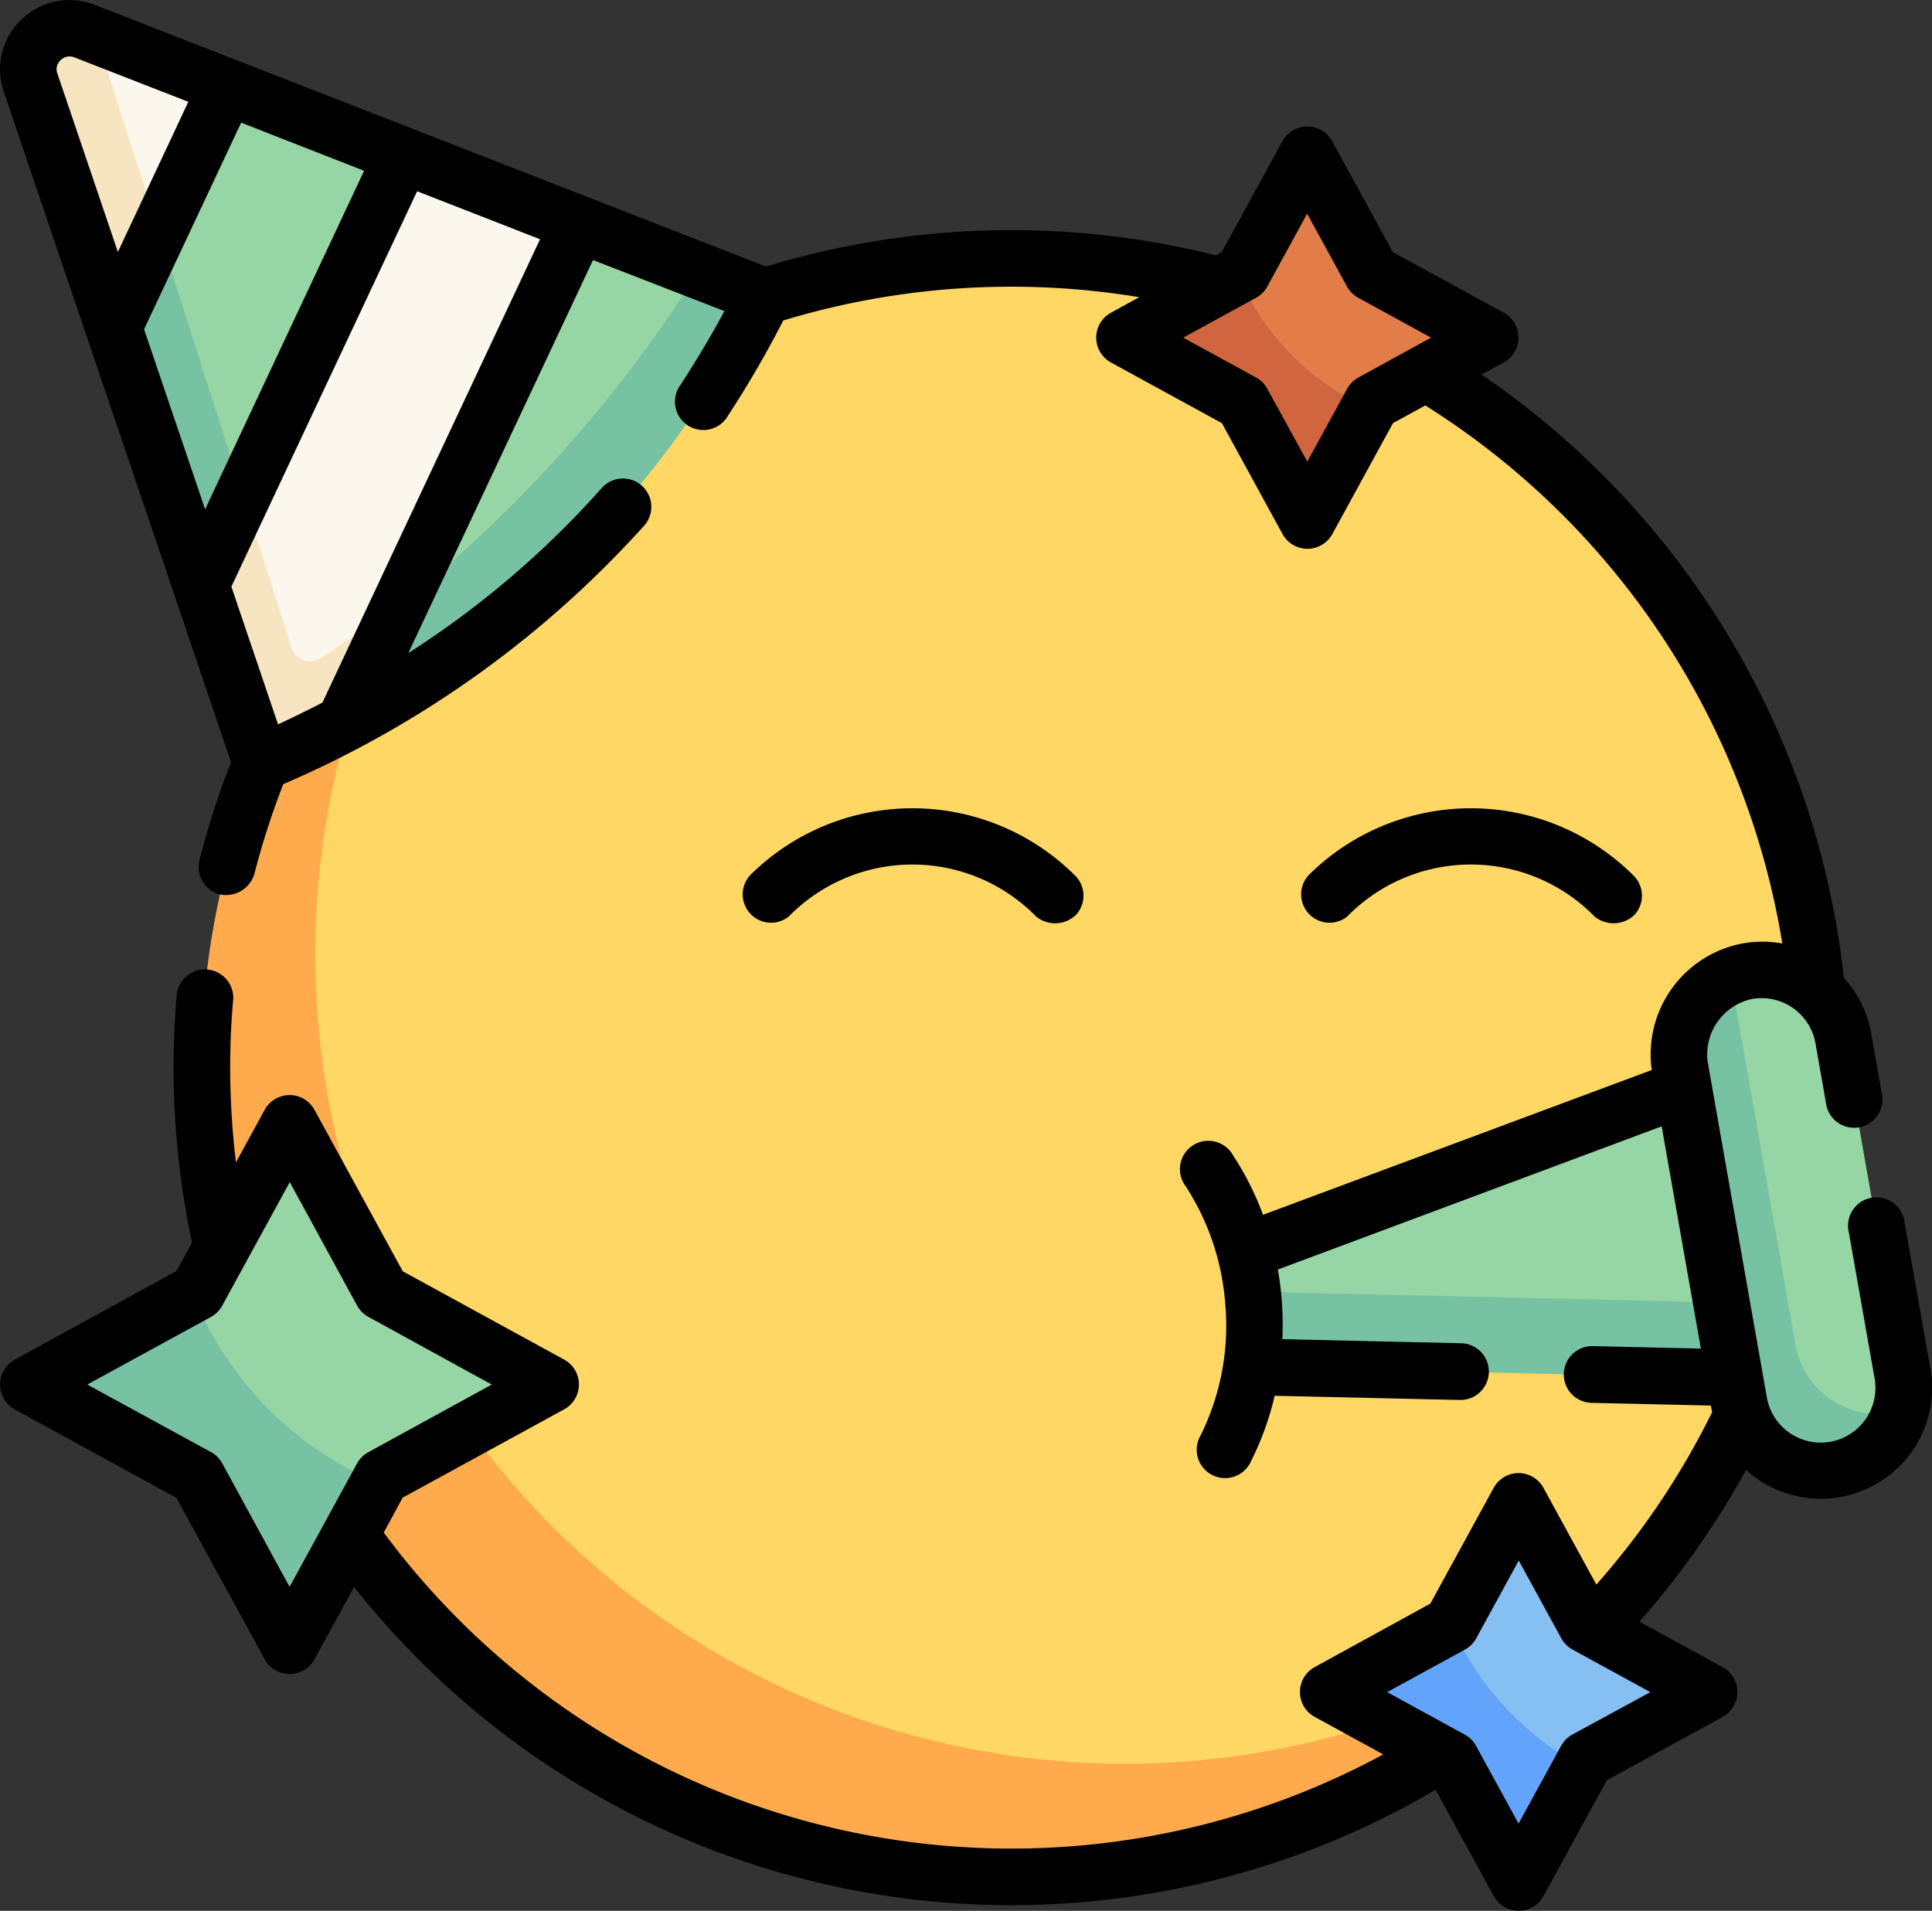 <svg xmlns="http://www.w3.org/2000/svg" width="40.857" height="40.412" viewBox="0 0 40.857 40.412">
  <rect x="0" y="0" width="40.857" height="40.412" fill="#333333" stroke="none"/>
  <g id="party" transform="translate(0 -2.788)">
    <g id="Group_63" data-name="Group 63" transform="translate(0.596 3.384)">
      <path id="Path_335" data-name="Path 335" d="M97.751,88.375a17.075,17.075,0,0,1-5.763,12.809c-3.021,2.68-6.661,3.182-11.017,3.182-9.453,0-16.582-6.594-16.582-16.047,0-3.687.294-7.045,2.277-9.839a17.117,17.117,0,0,1,31.084,9.895Z" transform="translate(-59.848 -66.392)" fill="#ffd764"/>
      <path id="Path_336" data-name="Path 336" d="M81.4,146.333a17.117,17.117,0,0,1-21.657-26.514,17.12,17.12,0,0,0,21.292,25.956c.995-.531,1.254-.168.365.557Z" transform="translate(-49.799 -111.077)" fill="#ffaa4d"/>
      <path id="Path_337" data-name="Path 337" d="M27.931,16.43A16.82,16.82,0,0,1,18.882,25.1a.319.319,0,0,1-.431-.191L14,11.551c-.233-.7-.12-1.436.567-1.169l3.011,1.169,1.094,1.412L21.3,13l3.722,1.446,2.743,1.541A.32.32,0,0,1,27.931,16.43Z" transform="translate(-13.373 -10.32)" fill="#fcf7ed"/>
      <path id="Path_338" data-name="Path 338" d="M22.284,16.37a16.778,16.778,0,0,1-3.9,4.873c-1.325,1.245-2.44,2.74-4.093,3.634q-.792.428-1.631.8a.318.318,0,0,1-.431-.192l-1.139-3.4-.457-3.765L9.263,16.617,7.517,11.4A.869.869,0,0,1,8.66,10.322l.247.1,4.139,12.956a.4.4,0,0,0,.58.224,25.856,25.856,0,0,0,8.036-8.228l.454.553A.32.32,0,0,1,22.284,16.37Z" transform="translate(-7.47 -10.261)" fill="#f7e5c1"/>
      <path id="Path_339" data-name="Path 339" d="M112.438,64.056c-1.991,3.845-2.534,4.895-6.3,6.9l-.327-.946,3.8-8.087,2.545.988.556.776C112.438,64.056,112.526,63.887,112.438,64.056Z" transform="translate(-97.966 -57.797)" fill="#95d6a4"/>
      <path id="Path_340" data-name="Path 340" d="M36.065,27.122l-4.3,9.152-.457-3.765L29.933,30.8l2.409-5.126Z" transform="translate(-28.141 -24.446)" fill="#95d6a4"/>
      <g id="Group_62" data-name="Group 62" transform="translate(1.792 4.298)">
        <path id="Path_341" data-name="Path 341" d="M198.287,84.029a3.7,3.7,0,0,1-.217.431A4.128,4.128,0,0,0,198.287,84.029Z" transform="translate(-184.653 -82.44)" fill="#ffaa4d"/>
        <g id="Group_61" data-name="Group 61">
          <path id="Path_342" data-name="Path 342" d="M99.935,75a19.939,19.939,0,0,1-8.755,8.882L92.347,81.4a28.122,28.122,0,0,0,6.345-7.1l1.04.4A.322.322,0,0,1,99.935,75Z" transform="translate(-86.292 -73.487)" fill="#78c2a4"/>
          <path id="Path_343" data-name="Path 343" d="M32.68,69.7l-.918,1.953L29.93,66.178l.968-2.059Z" transform="translate(-29.93 -64.119)" fill="#78c2a4"/>
        </g>
      </g>
      <path id="Path_344" data-name="Path 344" d="M330.213,294.638l9.256-3.453,1.443,2.582-.362,3.547-4.419-1.021-5.567.794Z" transform="translate(-304.459 -268.768)" fill="#95d6a4"/>
      <path id="Path_345" data-name="Path 345" d="M340.547,336.2l-9.986-.227-.351-2.45.217-.081.134.935,9.7.22.59.772Z" transform="translate(-304.456 -307.65)" fill="#78c2a4"/>
      <path id="Path_346" data-name="Path 346" d="M454.536,269.955c-.955.168-1.462,0-1.63-.951l-1.059-6.791c-.146-.83-.335-1.933.416-2.237a1.757,1.757,0,0,1,2.391,1.322l1.247,7.073a1.748,1.748,0,0,1-.042.794C455.677,269.785,455.218,269.834,454.536,269.955Z" transform="translate(-416.264 -239.93)" fill="#95d6a4"/>
      <path id="Path_347" data-name="Path 347" d="M449.583,270.666a1.756,1.756,0,0,1-3.415-.184l-1.247-7.072a1.755,1.755,0,0,1,1.068-1.93l1.376,7.806a1.756,1.756,0,0,0,2.034,1.424A1.708,1.708,0,0,0,449.583,270.666Z" transform="translate(-409.989 -241.433)" fill="#78c2a4"/>
      <path id="Path_348" data-name="Path 348" d="M18.846,302.76l1.791,3.275a.159.159,0,0,0,.063.063l3.275,1.791a.16.16,0,0,1,0,.28L20.7,309.961a.16.16,0,0,0-.063.063l-.05.092-1.72,2.609a.16.16,0,0,1-.28,0L17,309.784a.159.159,0,0,0-.063-.063l-3.18-1.551a.16.16,0,0,1,0-.28l2.91-1.768.043-.024a.16.16,0,0,0,.063-.063l1.791-3.275A.16.16,0,0,1,18.846,302.76Z" transform="translate(-13.18 -279.343)" fill="#95d6a4"/>
      <path id="Path_349" data-name="Path 349" d="M16.871,349.844l-1.741,3.183a.159.159,0,0,1-.279,0l-1.791-3.275a.164.164,0,0,0-.064-.064L9.721,347.9a.159.159,0,0,1,0-.279l3.232-1.768A7.276,7.276,0,0,0,16.871,349.844Z" transform="translate(-9.465 -319.07)" fill="#78c2a4"/>
      <path id="Path_350" data-name="Path 350" d="M364.874,403.01l1.262,2.308a.159.159,0,0,0,.063.063l2.308,1.262a.16.16,0,0,1,0,.28l-2.308,1.262a.159.159,0,0,0-.063.063l-.058.105-1.213,1.84a.16.16,0,0,1-.28,0l-1.146-2.1a.159.159,0,0,0-.063-.063l-1.831-1.11a.16.16,0,0,1,0-.28l1.724-1.262a.16.16,0,0,0,.063-.063l1.262-2.308A.16.16,0,0,1,364.874,403.01Z" transform="translate(-333.214 -371.593)" fill="#86bff2"/>
      <path id="Path_351" data-name="Path 351" d="M359.339,436.368l-1.2,2.2a.159.159,0,0,1-.279,0l-1.262-2.308a.165.165,0,0,0-.064-.064l-2.308-1.262a.159.159,0,0,1,0-.279l2.308-1.262a.155.155,0,0,0,.034-.026A6.155,6.155,0,0,0,359.339,436.368Z" transform="translate(-326.475 -399.606)" fill="#62a4fb"/>
      <path id="Path_352" data-name="Path 352" d="M308.21,46.01l1.206,2.2a.16.16,0,0,0,.063.063l2.2,1.206a.16.16,0,0,1,0,.28l-2.2,1.206a.159.159,0,0,0-.063.063l-.045.082-1.161,1.827a.16.16,0,0,1-.28,0l-1.058-2.065a.159.159,0,0,0-.063-.063l-1.986-1.1a.16.16,0,0,1,0-.28l1.784-1.126.053-.029a.159.159,0,0,0,.063-.063l1.206-2.2A.159.159,0,0,1,308.21,46.01Z" transform="translate(-281.019 -43.081)" fill="#e27c48"/>
      <path id="Path_353" data-name="Path 353" d="M305.136,78.567l-1.162,2.123a.159.159,0,0,1-.279,0l-1.207-2.2a.16.16,0,0,0-.063-.063l-2.2-1.207a.159.159,0,0,1,0-.279l2.151-1.177a5.361,5.361,0,0,0,2.764,2.808Z" transform="translate(-276.784 -70.532)" fill="#d1653f"/>
    </g>
    <g id="Group_64" data-name="Group 64" transform="translate(0 2.788)">
      <path id="Path_354" data-name="Path 354" d="M197.477,219.284a3.661,3.661,0,0,1,5.234,0,.635.635,0,0,0,.845-.04.6.6,0,0,0-.04-.845,4.869,4.869,0,0,0-6.845,0,.6.6,0,0,0,.805.886Z" transform="translate(-180.798 -199.899)"/>
      <path id="Path_355" data-name="Path 355" d="M345.459,219.284a3.661,3.661,0,0,1,5.235,0,.636.636,0,0,0,.845-.04.6.6,0,0,0-.04-.845,4.869,4.869,0,0,0-6.845,0,.6.6,0,0,0,.805.886Z" transform="translate(-316.971 -199.899)"/>
      <path id="Path_356" data-name="Path 356" d="M40.82,31.719l-.542-3.072a.6.6,0,1,0-1.179.208l.542,3.072a1.157,1.157,0,1,1-2.279.4l-1.247-7.072a1.2,1.2,0,0,1,.938-1.34,1.158,1.158,0,0,1,1.34.938l.22,1.25a.6.6,0,1,0,1.179-.208l-.22-1.25a2.34,2.34,0,0,0-.579-1.176,17.78,17.78,0,0,0-7.662-12.759l.471-.258a.6.6,0,0,0,0-1.05L29.455,8.12,28.171,5.772a.6.6,0,0,0-1.05,0L25.837,8.12l-.125.068a17.819,17.819,0,0,0-9.512.238L2,2.889A1.459,1.459,0,0,0,.455,3.2,1.45,1.45,0,0,0,.078,4.721L4.886,18.906a17.658,17.658,0,0,0-.667,2.07.6.6,0,0,0,.432.728.626.626,0,0,0,.728-.432,16.444,16.444,0,0,1,.612-1.9,21.894,21.894,0,0,0,7.65-5.488.6.6,0,0,0-.9-.792A19.61,19.61,0,0,1,8.635,16.6l3.906-8.312L15.32,9.367c-.287.535-.6,1.054-.921,1.549a.6.6,0,1,0,1,.657,21.776,21.776,0,0,0,1.165-2.007,16.631,16.631,0,0,1,7.528-.493l-.6.33a.6.6,0,0,0,0,1.05l2.348,1.284,1.284,2.348a.6.6,0,0,0,1.05,0l1.284-2.348.684-.374a16.591,16.591,0,0,1,7.55,11.379,2.341,2.341,0,0,0-.844,0,2.385,2.385,0,0,0-1.917,2.676L26.71,28.48a6.257,6.257,0,0,0-.63-1.252.6.6,0,1,0-1,.656,5.307,5.307,0,0,1,.829,2.45,5.234,5.234,0,0,1-.516,2.806.6.6,0,1,0,1.069.538,6.161,6.161,0,0,0,.494-1.371l3.909.089h.014a.6.6,0,0,0,.013-1.2l-3.773-.086a6.8,6.8,0,0,0-.018-.882q-.026-.3-.077-.591l8.116-3.028.829,4.7-2.285-.052a.6.6,0,1,0-.027,1.2l2.524.057c.01.059,0,.01.027.138A16.5,16.5,0,0,1,33.759,36.3l-1.12-2.048a.6.6,0,0,0-1.05,0l-1.341,2.451L27.8,38.047a.6.6,0,0,0,0,1.05l1.453.795A16.522,16.522,0,0,1,8.115,35.2l.4-.738,3.418-1.869a.6.6,0,0,0,0-1.05L8.518,29.675,6.649,26.257a.6.6,0,0,0-1.05,0l-.609,1.114a16.7,16.7,0,0,1-.122-2c0-.463.019-.931.058-1.39a.6.6,0,1,0-1.193-.1c-.041.492-.062.993-.062,1.489a17.828,17.828,0,0,0,.39,3.7l-.331.6L.311,31.545a.6.6,0,0,0,0,1.05l3.418,1.869L5.6,37.882a.6.6,0,0,0,1.05,0l.838-1.532a17.716,17.716,0,0,0,22.872,4.29l1.23,2.249a.6.6,0,0,0,1.05,0l1.341-2.451,2.451-1.34a.6.6,0,0,0,0-1.05l-1.763-.964a17.7,17.7,0,0,0,2.256-3.21,2.354,2.354,0,0,0,3.9-2.154ZM3.047,9.752,5.1,5.382,7.7,6.4,4.338,13.559ZM1.281,4.062A.268.268,0,0,1,1.57,4l2.413.941L2.493,8.117,1.212,4.339a.255.255,0,0,1,.069-.276ZM6.819,17.647q-.461.239-.939.461l-.987-2.913L8.821,6.833l2.6,1.015Zm21.908-6.875a.6.6,0,0,0-.238.238l-.843,1.541L26.8,11.01a.6.6,0,0,0-.238-.238l-1.541-.843,1.541-.843a.6.6,0,0,0,.238-.238l.843-1.541.843,1.541a.6.6,0,0,0,.238.238l1.541.843ZM6.124,36.348,4.7,33.736a.6.6,0,0,0-.238-.238L1.846,32.07l2.612-1.428A.6.6,0,0,0,4.7,30.4l1.428-2.612L7.552,30.4a.6.6,0,0,0,.238.238L10.4,32.07,7.79,33.5a.6.6,0,0,0-.238.238Zm27.128,3.124a.6.6,0,0,0-.238.238l-.9,1.645-.9-1.645a.6.6,0,0,0-.238-.238l-.215-.117,0,0-1.426-.78,1.645-.9a.6.6,0,0,0,.238-.238l.9-1.645.9,1.645a.6.6,0,0,0,.238.238l1.645.9Z" transform="translate(0 -2.788)"/>
    </g>
  </g>
</svg>
